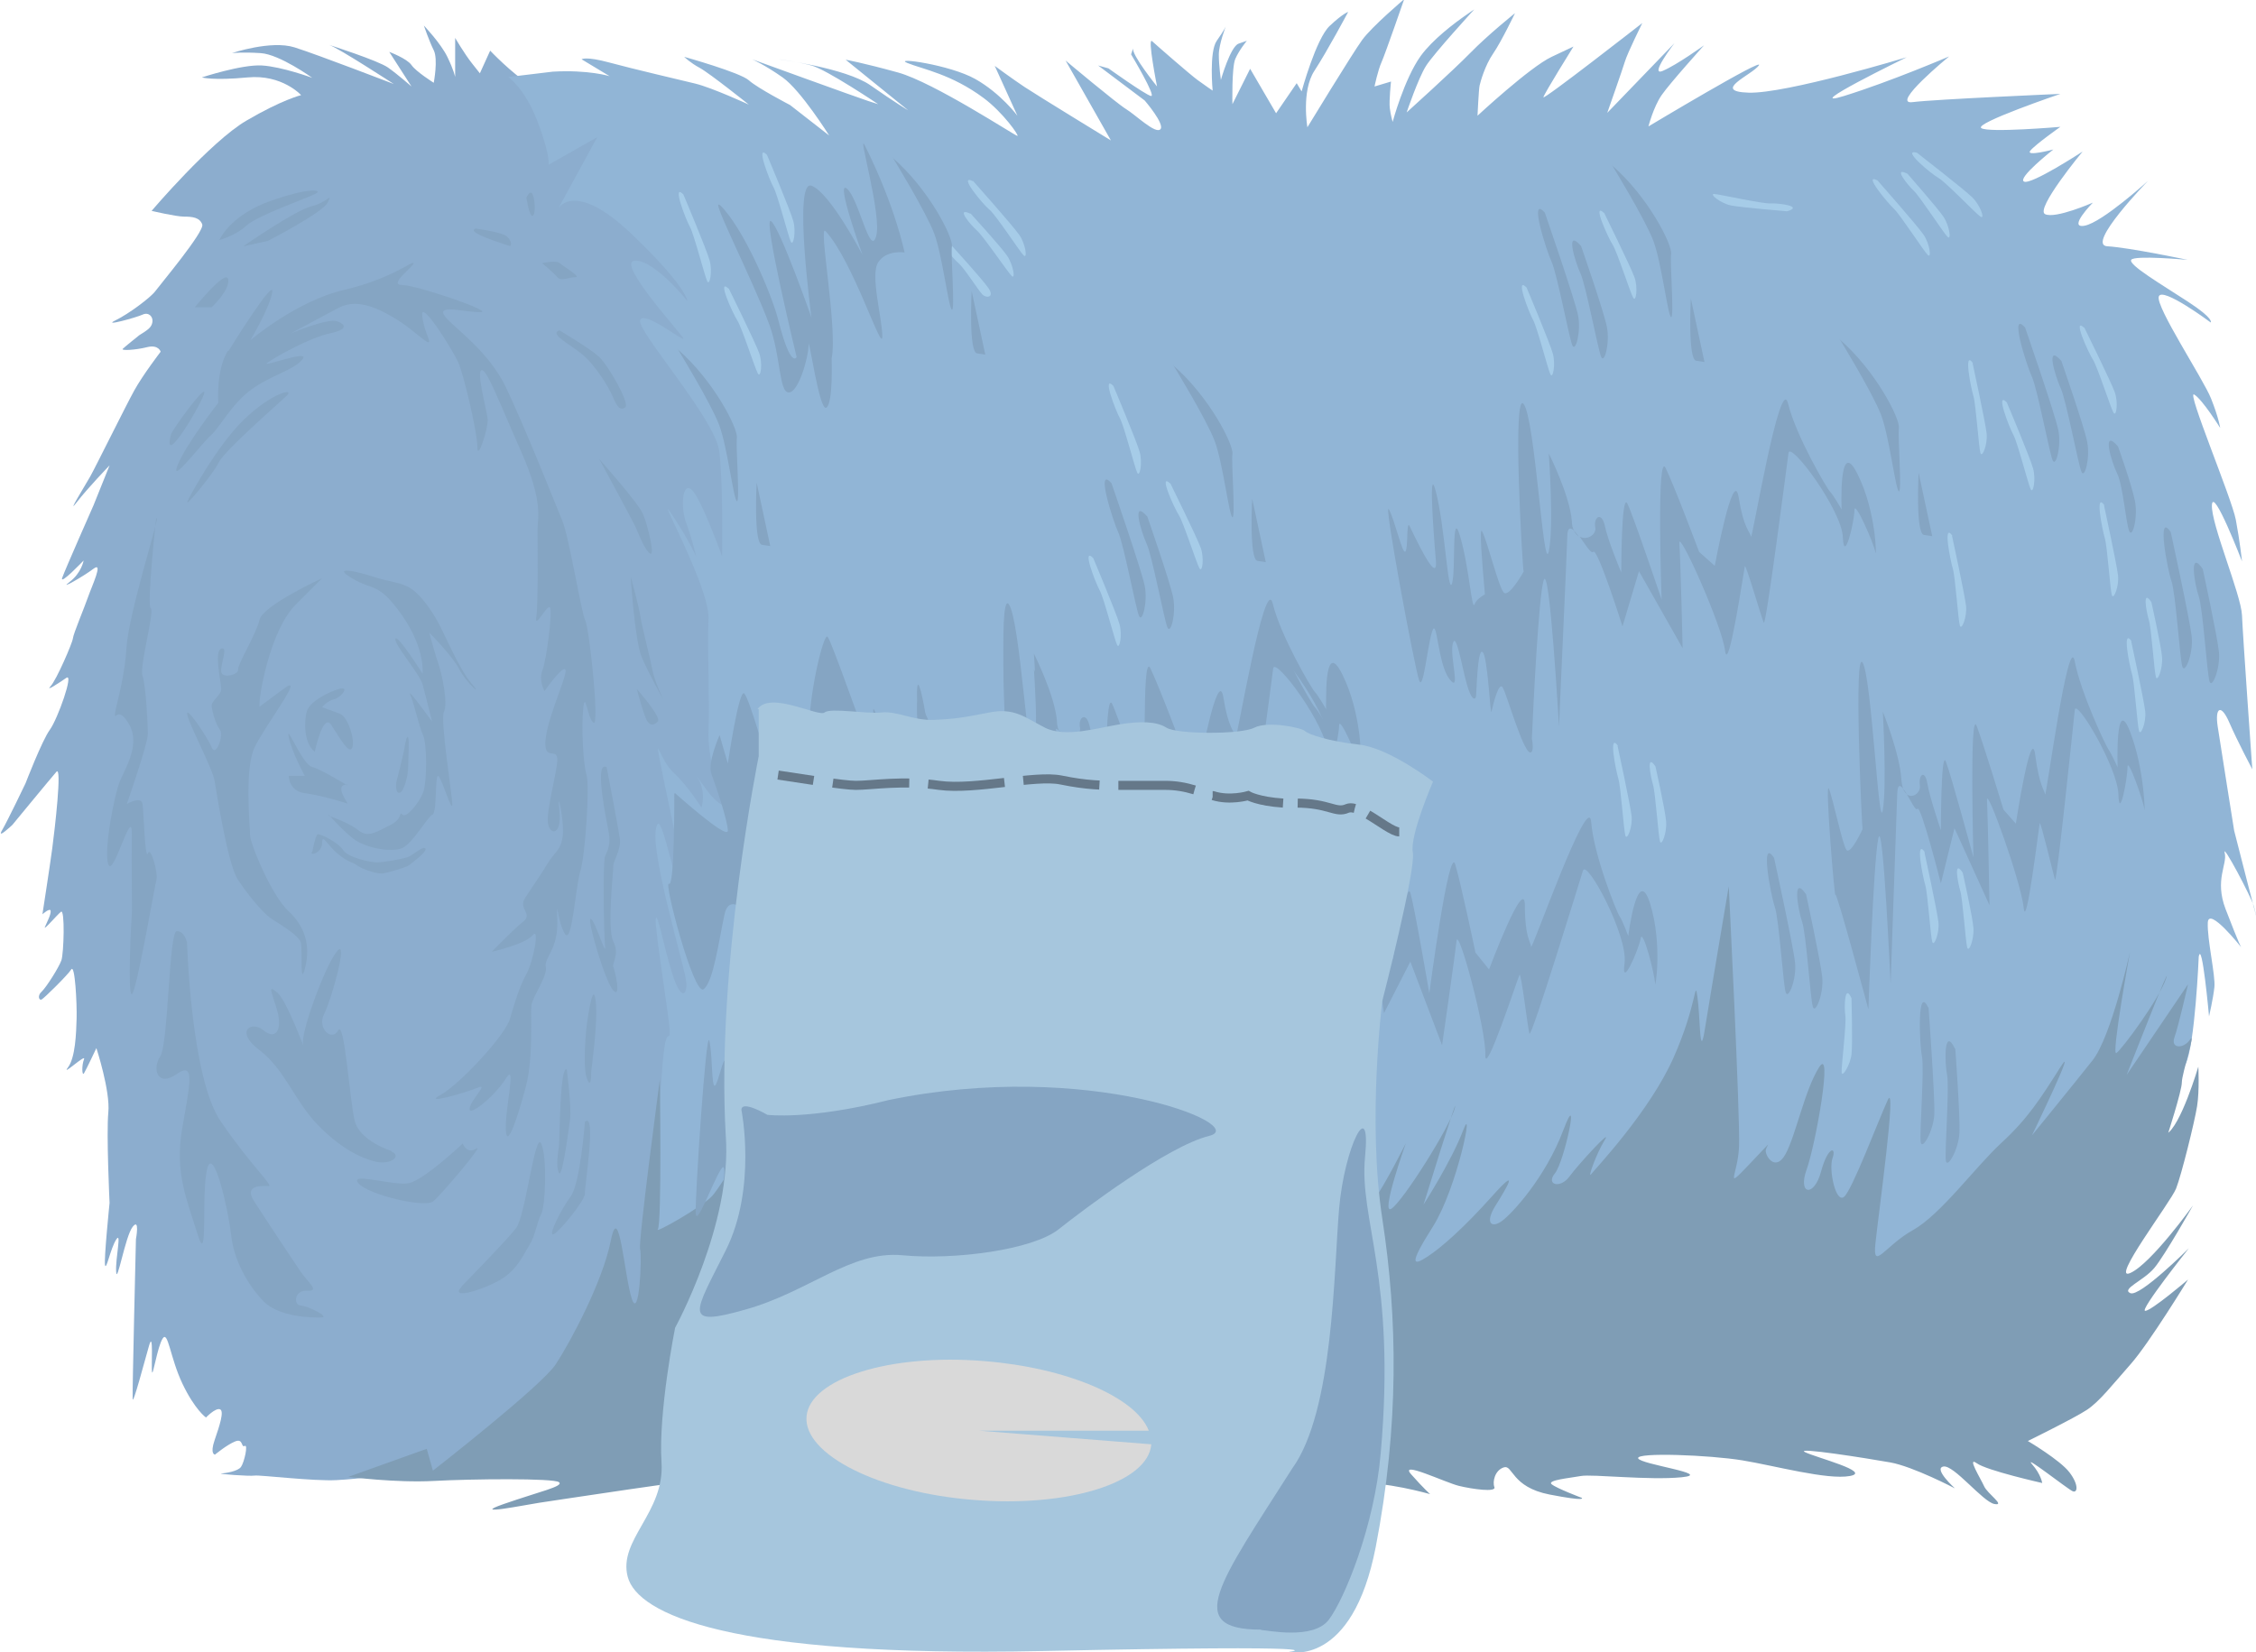 <?xml version="1.0" encoding="UTF-8"?><svg id="Livello_1" xmlns="http://www.w3.org/2000/svg" viewBox="0 0 54.77 40.12"><defs><style>.cls-1,.cls-2,.cls-3{fill:none;stroke:#657889;stroke-miterlimit:10;stroke-width:.22px;}.cls-2{stroke-dasharray:0 0 1.86 .46;}.cls-4{fill:#a6cce8;}.cls-4,.cls-5,.cls-6,.cls-7,.cls-8,.cls-9,.cls-10{stroke-width:0px;}.cls-5{fill:#a6c6dd;}.cls-6{fill:#7f9db5;}.cls-7{fill:#8cadce;}.cls-8{fill:#85a5c3;}.cls-9{fill:#91b5d6;}.cls-10{fill:#d9d9d9;}.cls-3{stroke-dasharray:0 0 1.41 .35;}</style></defs><path class="cls-7" d="M12.66,35.06l-.85.28-1.05.46h-1.2s-.83.11-1.39.14-1.87-.13-1.99-.11-.91-.04-.81-.05.4-.05.48-.16.18-.56.09-.51-.03-.19-.23-.11-.49.32-.49.32c0,0-.13,0-.01-.35s.24-.71.13-.75-.34.2-.34.2c0,0-.27-.19-.57-.82s-.35-1.3-.48-1.1-.24.95-.26.81.04-1.02-.07-.64-.39,1.45-.4,1.3.08-3.88.08-3.88c0,0,.1-.53-.08-.3s-.38,1.42-.4,1.09.14-1,0-.78-.24.76-.27.62.11-1.51.11-1.51c0,0-.08-1.68-.03-2.2s-.29-1.56-.29-1.56c0,0-.25.53-.3.61s-.06-.19,0-.34-.57.44-.39.2.2-.83.21-1.19-.04-1.33-.13-1.19-.66.7-.72.73-.11-.09,0-.19.42-.59.48-.76.09-1.26-.01-1.18-.43.47-.39.37.15-.3.14-.39-.2.08-.2.08c0,0,.18-1.16.24-1.61s.24-2.01.1-1.85-1.07,1.29-1.07,1.29c0,0-.39.37-.25.13s.57-1.14.57-1.14c0,0,.4-1.04.59-1.3s.59-1.39.4-1.26-.52.35-.38.2.53-1.05.54-1.16.28-.75.37-1.01.38-.87.13-.68-.87.54-.58.32.34-.52.34-.52c0,0-.59.62-.52.42s.76-1.76.76-1.76l.39-.97s-.54.56-.8.9.2-.4.33-.63.86-1.71,1.07-2.09.64-.94.64-.94c0,0-.05-.18-.33-.11s-.64.09-.59.04.4-.33.4-.33c.21-.13.3-.19.32-.32s-.09-.25-.24-.18-.99.3-.66.14.86-.56.97-.71,1.2-1.45,1.14-1.62-.24-.19-.44-.19-.79-.14-.79-.14c0,0,1.43-1.68,2.3-2.19s1.33-.62,1.33-.62c0,0-.46-.51-1.3-.43s-1.11,0-1.11,0c0,0,.97-.32,1.46-.29s1.22.3,1.22.3c0,0-.79-.57-1.25-.6s-.7,0-.7,0c0,0,.95-.32,1.52-.14s2.41.89,2.41.89c0,0-1.35-.88-1.57-.95,0,0,1.19.38,1.43.55s.57.46.57.46l-.54-.84s.43.16.54.32.54.43.54.43c0,0,.11-.57,0-.79s-.24-.6-.24-.6c0,0,.41.43.57.76s.19.49.19.49v-.95s.22.38.41.62l.19.24.25-.55s.51.54.98.84,3.04,1.72,3.04,1.72l4.15,5.06.51,13.42-4.32,8.87-1.92,3-1.65.94Z"/><path class="cls-9" d="M18.39,33.32l16.07-.68,8.02-.39,3.52.11,5.12-3.96s1.71-2.1,1.94-2.56.32-2.61.32-2.61c.08-.43.25,1.45.25,1.45,0,0,.1-.43.13-.71s-.18-1.17-.16-1.57.81.6.81.6c0,0-.03-.02-.38-.93-.27-.71.05-1.08-.02-1.36s.65,1.08.71,1.3c.28,1.14-.48-1.84-.48-1.84,0,0-.33-2.07-.4-2.53s.08-.56.28-.1.56,1.14.56,1.14c0,0-.23-3.24-.25-3.74s-.76-2.23-.73-2.68.73,1.37.73,1.37c0,0-.05-.48-.15-1.01s-1.21-3.16-1.01-3.04.63.81.63.81c0,0-.03-.23-.22-.71s-1.35-2.23-1.27-2.48,1.26.63,1.26.63c0,0,.1-.08-.56-.51s-1.44-.89-1.37-1.01,1.37,0,1.37,0c0,0-1.42-.3-1.95-.33s.99-1.59.99-1.59c0,0-1.11,1.01-1.54,1.09s.2-.56.2-.56c0,0-.91.4-1.16.28s.91-1.52.91-1.52c0,0-1.24.81-1.42.73s.71-.78.71-.78c0,0-.68.18-.56.03s.73-.58.73-.58c0,0-1.75.15-1.92.03s1.92-.83,1.92-.83c0,0-3.04.13-3.59.2s.89-1.11.89-1.11c0,0-1.42.61-2.55.96s1.52-.94,1.52-.94c0,0-2.93.89-3.84.86s.08-.43.25-.66-2.68,1.48-2.68,1.48c0,0,.12-.47.32-.76s1.03-1.21,1.03-1.21c0,0-.65.47-1,.62s.28-.67.28-.67l-1.63,1.69s.37-1.05.43-1.25.42-.93.42-.93c0,0-2.42,1.89-2.4,1.8s.73-1.23.73-1.23l-.53.25c-.53.25-1.8,1.43-1.8,1.43,0,0,.03-.64.05-.73s.13-.49.33-.78.53-.98.53-.98c0,0-.65.52-1.08.96s-1.55,1.45-1.55,1.45c0,0,.28-.83.47-1.13s1.17-1.37,1.17-1.37c0,0-.08.05-.19.13-.29.2-.82.6-1.11,1-.4.56-.68,1.6-.68,1.6,0,0-.05-.17-.07-.34s.03-.64.03-.64l-.4.12s.08-.39.17-.59.55-1.53.55-1.53c0,0-.78.66-1.02.99s-1.33,2.12-1.33,2.12c0,0-.15-.88.17-1.37s.82-1.43.82-1.43c0,0-.12.03-.45.34s-.68,1.59-.68,1.59l-.12-.2-.5.73-.63-1.08-.43.86s-.02-.89.07-1.1.28-.44.28-.44l-.2.07c-.2.07-.43.88-.43.88,0,0-.05-.35-.05-.61s.17-.69.17-.69c0,0-.03.08-.22.35s-.1,1.21-.1,1.21c0,0-.18-.12-.37-.26s-.98-.83-1.1-.94.12,1.1.12,1.1c0,0-.63-.78-.58-.93s-.05.15-.05.15c0,0,.63,1.05.48,1.01s-1.03-.67-1.03-.67l-.25-.07,1.13.85s.5.58.38.7-.6-.35-.83-.49-1.47-1.18-1.47-1.18l1.1,1.94s-1.8-1.1-2.1-1.3-.72-.51-.72-.51l.55,1.21s-.4-.54-1.02-.89-2.02-.54-1.65-.39,1.07.27,1.85.85c.47.35.87.92.82.92s-2.03-1.3-2.9-1.54-1.27-.31-1.27-.31l1.52,1.23s-.32-.19-.92-.61-2.23-.63-2.23-.63c0,0,.43.05.8.15s1.62.94,1.62.94l-.25-.08c-.25-.08-2.81-1.01-2.81-1.01,0,0,.3.13.74.44s1.13,1.41,1.13,1.41l-.95-.74s-.79-.41-1-.6-1.57-.57-1.57-.57c0,0,.14.14.38.27s1.19.89,1.19.89c0,0-.89-.41-1.3-.51s-1.49-.35-2.08-.51-.68-.08-.68-.08l.68.41s-.51-.16-1.38-.11l-1.08.13s.4.27.71,1.08.27,1.05.27,1.05l1.18-.67-.94,1.72s.4-.67,1.75.61,1.38,1.65,1.38,1.65c0,0-.81-1.01-1.28-.98s1.15,1.79,1.18,1.89-.98-.71-1.05-.44,1.82,2.39,1.92,3.17.07,2.56.07,2.56c0,0-.51-1.42-.74-1.62s-.27.44-.13.81.24.81.24.81c0,0-.2-.44-.61-1.05s.94,1.79.91,2.56.03,2.06,0,2.7.24,1.52.37,1.72-.13.13-.4-.24-.54-.74-.27-.37.13.78.13.78c0,0-.34-.54-.67-.84s-.47-.98-.34-.3.34,1.59.44,2.16.3,1.37.07.97-.51-2.12-.61-1.44.71,3.34.74,3.68-.13.47-.34-.2-.37-1.55-.4-1.32.34,2.46.34,2.73-.09-.18-.17.74c-.04.49-.3,3.81-.3,3.81l-.07,2.19-1.75,1.62,4.49-.11Z"/><path class="cls-8" d="M16.39,19.26s1.28,1.15,1.28.91-.3-1.11-.4-1.38.2-.94.2-.94l.2.69s.27-1.84.4-1.7.57,1.7.57,1.7c0,0,.34.9.44.9s.61-.84.57-1.65.34-2.43.44-2.33.91,2.46.98,2.56.71,1.35.71,1.35c0,0,.13-.94.34-.64s.13-1.59.27-1.52,1.05,2.77,1.15,2.83.27-1.01.4-.94.44,1.11.44,1.11c0,0-.17,1.79-.54,2.03s-.98,1.11-.91.54.17-2.29-.1-1.62-.81,1.28-.78,1.01.44-3.51-.17-1.85-1.52,3.95-1.5,3.54-.02-1.96-.19-1.69-.51,3.07-.78,2.9-.34-4.82-.78-3.95.37,1.82.24,1.89-.44.07-.47-.3-.67-1.15-.81-.51-.27,1.65-.51,1.82-.98-2.66-.84-2.56.13-2.19.13-2.19Z"/><path class="cls-6" d="M52.59,27.54c.35-.18.78-1.64.78-1.64,0,0,.03.58-.03.96s-.38,1.67-.51,2-1.62,2.28-1.11,2.05,1.52-1.64,1.52-1.64c0,0-.68,1.21-.94,1.52s-.81.51-.58.61,1.42-1.09,1.42-1.09c0,0-1.21,1.52-1.06,1.52s1.04-.76,1.04-.76c0,0-.94,1.54-1.39,2.05s-.76.91-1.06,1.11-1.44.76-1.44.76c0,0,.78.46,1.01.76s.2.51.08.46-1.21-.91-.99-.66.25.46.25.46c0,0-1.34-.3-1.59-.48s.1.38.18.56.53.48.25.43-.99-.96-1.24-.91.28.53.28.53c0,0-1.01-.53-1.57-.63s-2.33-.38-2.07-.25,1.64.48,1.09.58-1.82-.25-2.61-.38-2.58-.2-2.53-.05,1.85.38,1.06.46-2.18-.08-2.45-.03-.83.1-.71.2.73.33.73.33c0,0,.15.1-.78-.08s-.89-.73-1.11-.66-.28.35-.23.48-.53.05-.86-.03-1.47-.63-1.16-.28.46.48.46.48c0,0-1.16-.33-1.77-.25s-1.47.37-1.95.49-1.39.47-.94.3,1.9-1.04,1.59-1.06-3.19,1.16-2.78.78.89-.68.71-.66-2.98.68-2.98.68c0,0,1.82-.76,1.04-.81s-2.4.61-2.4.61c0,0,2.07-.76,1.09-.71-.99.05-3.59.76-3.59.76,0,0,2.1-.68,1.52-.91s-6.07.76-6.42.89-1.04.43-.81.25,1.32-.73,1.32-.73c0,0-1.52.4-1.85.51s.56-.46.66-.51-3.74.53-4.07.58-1.72.33-.86.03,1.47-.43,1.34-.53-2.12-.08-3.04-.03-2.07-.1-2.07-.1l1.9-.68.15.53s2.63-2.05,2.98-2.58,1.14-2,1.34-3.01.33.89.51,1.42.25-1.04.2-1.21.48-4.12.48-4.12c0,0,.05,3.52-.05,3.64s1.06-.53,1.32-.81,1.49-2.38,1.49-2.38c0,0-.28,1.44-.53,2.45s.4-.46.63-.68-.05.51-.08.96.56-.81.76-1.24.05.63-.1.89.2.71.4.56.78-.96.83-1.01-.1,2.58-.2,2.98.33-.23.56-.51.13.48-.1.81,1.44-.73,2.35-1.24,1.9-2.1,2.55-2.86,1.14-2.1,1.16-3.77.03,1.09-.03,1.67.2.05.46-.58.03.63-.05,1.64.51-.33.66-1.37.23.03.18.89-.38,4.15-.2,4,.38-.58.73-.99.15.71.15.71c0,0,1.92-2.93,2.23-3.36s-.68,2.33-.68,2.33c0,0,.94-1.8,1.11-2.2s-.64,2.71-.64,2.71c0,0,.41-.38.67-.78s.18.58.05,1.11.4-.33.89-1.01-.03.58-.23.89.66.05,1.01-.46.81-1.44.81-1.44c0,0-.63,1.77-.35,1.59s1.44-2.02,1.54-2.45-.76,2.35-.76,2.35c0,0,.68-1.06.96-1.8s-.13,1.37-.73,2.33c-.61.96-.48.96-.13.73s.89-.71,1.57-1.47.35-.2.08.23-.1.56.15.38,1.06-1.06,1.49-2.2.03.76-.2,1.04.13.38.35.08,1.06-1.21.86-.89-.43.96-.33.83,1.42-1.52,2-2.83.51-1.95.58-1.47.05,1.59.18.78.58-3.47.58-3.47c0,0,.28,5.62.25,6.32s-.38,1.09.25.43.43-.48.4-.35.23.56.48.1.46-1.54.81-2.1-.08,1.87-.3,2.48.18.68.35.05.38-.61.28-.33.08,1.11.28.94.83-1.85,1.06-2.35-.23,2.81-.3,3.49.23.05.91-.33,1.52-1.54,2.15-2.12.94-1.06,1.42-1.82-.68,1.64-.68,1.64c0,0,1.01-1.24,1.47-1.82s.91-2.63.91-2.63c0,0-.46,2.53-.33,2.45s1.06-1.34,1.21-1.82-.96,2.35-.96,2.35l1.49-2.2s-.23,1.01-.33,1.29.23.28.38.05-.2.83-.2,1.04-.35,1.29-.35,1.29Z"/><path class="cls-8" d="M5.32,5.84s.16-.4.76-.74c.12-.07.27-.14.43-.2.96-.35,1.34-.3,1.16-.2s-1.42.53-1.69.78-.66.35-.66.35Z"/><path class="cls-8" d="M5.92,5.97s1.24-.86,1.64-.96.51-.35.4-.1-1.46.94-1.46.94l-.59.13Z"/><path class="cls-8" d="M4.73,7.46s.76-.94.81-.68-.4.68-.4.68h-.4Z"/><path class="cls-8" d="M12.78,4.8s.09-.21.15-.08.08.49,0,.52-.15-.44-.15-.44Z"/><path class="cls-8" d="M11.55,5.55s.6.08.74.18.14.27.07.24-1.09-.33-.81-.42Z"/><path class="cls-8" d="M13.16,6.39s.34-.08.43,0,.53.34.38.34-.35.11-.44,0-.37-.34-.37-.34Z"/><path class="cls-8" d="M13.58,8.02s.74.44.96.64.76,1.14.64,1.23-.2-.01-.3-.25-.43-.78-.75-1.04-.8-.49-.55-.58Z"/><path class="cls-8" d="M14.55,11.15s.94,1.05,1.06,1.33.3,1.05.17.96-.27-.46-.34-.62-.89-1.67-.89-1.67Z"/><path class="cls-8" d="M15.31,13.99s.1,1.57.27,1.97.52,1.02.52,1.02c0,0-.21-.43-.27-.75s-.25-1.03-.28-1.25-.24-.99-.24-.99Z"/><path class="cls-8" d="M15.46,16.73s.61.69.51.79-.17.1-.25,0-.26-.79-.26-.79Z"/><path class="cls-8" d="M14.73,18.64s.29,1.5.32,1.74-.17.56-.16.64-.16,1.52,0,1.84-.04.54,0,.62.2.78,0,.57-.65-1.75-.55-1.74.38.96.35.67-.06-2.06,0-2.19.14-.29.09-.57-.37-1.77-.05-1.59Z"/><path class="cls-8" d="M14.24,24.93s.15-1.18.22-.64-.12,1.74-.11,1.79-.01.39-.11.08,0-1.23,0-1.23Z"/><path class="cls-8" d="M13.76,25.97s.12.93.08,1.21-.19,1.45-.27,1.3-.02-.49,0-.66.02-1.96.19-1.85Z"/><path class="cls-8" d="M14.2,27.24s-.11,1.5-.35,1.82-.56.98-.41.91.77-.83.76-.99.29-2.01,0-1.74Z"/><path class="cls-8" d="M5.55,8.52c.04-.07,1.11-1.79,1.06-1.43s-.53,1.17-.53,1.17c0,0,1.11-.95,2.27-1.22s1.67-.72,1.69-.65-.63.53-.28.53,2.28.66,1.9.66-.99-.18-.89.05,1.05.81,1.51,1.77,1.2,2.83,1.37,3.24.46,2.23.56,2.43.35,2.58.2,2.48-.2-.81-.25-.35,0,1.37.08,1.62-.03,1.95-.15,2.33-.2,1.82-.38,1.52-.2-.99-.18-.3-.33.89-.28,1.11-.33.73-.35.94.05,1.26-.13,1.95-.47,1.59-.49,1.06.27-1.67,0-1.24-.9.94-.88.73.48-.63.2-.51-1.37.43-.91.18,1.57-1.44,1.69-1.85.23-.78.4-1.09.33-1.16.15-.94-.99.4-.99.4c0,0,.51-.53.76-.73s-.13-.3.05-.58.33-.48.53-.81.33-.33.38-.68-.15-1.26-.08-.63-.25.61-.28.28.25-1.32.23-1.54-.23-.03-.28-.25c-.1-.46.53-1.75.48-1.9s-.51.51-.51.51c0,0-.15-.25-.05-.51s.25-1.44.18-1.52-.38.56-.33.23.03-1.85.03-2.12.15-.66-.4-1.9-.83-2-.96-1.97.13.99.15,1.19-.25,1.04-.25.68-.33-1.75-.46-2.05-.91-1.54-.88-1.16.23.66.15.66-.43-.35-.78-.56-.91-.53-1.39-.28-1.35.73-1.28.68,1.01-.43,1.23-.35.28.2-.19.3-1.33.58-1.5.71,1.08-.35.85-.08-.76.38-1.24.73-.78.94-.98,1.11-1.01,1.24-.81.73.99-1.52.99-1.52c0,0-.06-.79.23-1.26Z"/><path class="cls-8" d="M4.58,12.11s.66-1.26,1.34-1.92,1.25-.78,1.04-.58-1.52,1.34-1.65,1.62-.94,1.25-.73.89Z"/><path class="cls-8" d="M4.15,10.55c.03-.11.81-1.19.81-1.02s-1.04,1.93-.81,1.02Z"/><path class="cls-8" d="M6.3,17.17c-.03-.22.25-1.87.89-2.5l.63-.63s-1.44.66-1.52,1.01-.54,1.09-.52,1.21-.39.23-.41.05.18-.63,0-.56,0,.82,0,.98-.25.28-.23.43.1.43.2.56-.1.68-.2.43-.67-1.09-.59-.78.61,1.29.66,1.59.32,2.02.56,2.39.6.8.78.93.73.43.76.63-.03,1.11.1.58,0-.99-.41-1.37-.93-1.64-.93-1.85-.14-1.59.11-2.12,1.28-1.86.7-1.42l-.58.43Z"/><path class="cls-8" d="M7.64,18.26s.2-.96.4-.66.43.73.51.56-.1-.76-.3-.83-.43-.16-.43-.16c0,0,.12-.15.29-.19s.4-.33.12-.25-.71.31-.78.54-.08.79.2.99Z"/><path class="cls-8" d="M8.43,19.07s-.63-.39-.86-.45-.64-1.1-.56-.72.39.94.39.94h-.39s0,.37.39.42.98.23,1.03.25-.35-.46,0-.46Z"/><path class="cls-8" d="M7.98,19.78s.3.35.59.58.94.35,1.2.23.61-.76.73-.81.05-1.05.15-.93.33.91.33.68-.3-2.05-.2-2.25-.05-.91-.13-1.14-.23-.78-.23-.78c0,0,.56.56.73.89s.61.71.3.35-.68-1.26-.83-1.52-.38-.61-.63-.78-.48-.15-.94-.3-1-.25-.49.05.63.08,1.2.89.5,1.42.5,1.42c0,0-.61-.97-.66-.85s.59.85.66,1.11.23.9.23.9c0,0-.63-.87-.53-.65s.21.77.31.98.1,1.15,0,1.4-.41.63-.5.53.02.1-.29.25-.53.33-.78.13-.72-.35-.72-.35Z"/><path class="cls-8" d="M9.62,19s.18-.7.2-.84.06-.32.09-.25,0,.53,0,.72-.1.6-.21.62-.08-.24-.08-.24Z"/><path class="cls-8" d="M7.59,20.64s.07-.35.12-.38.51.2.62.38.66.3.82.3.68-.09.78-.14.37-.28.4-.19-.36.36-.4.4-.53.19-.65.2-.46-.09-.6-.19-.21-.07-.47-.28-.39-.52-.39-.27-.35.34-.23.19Z"/><path class="cls-8" d="M4.54,22.86s.09,3.31.82,4.37c.73,1.07,1.29,1.57,1.16,1.57s-.62-.05-.35.37.96,1.46,1.13,1.71.48.48.16.46-.34.35-.16.36.71.28.51.29-1.04,0-1.42-.4-.71-.98-.78-1.61-.43-2.18-.58-1.6.03,2.44-.23,1.6-.56-1.5-.38-2.56.34-1.67-.13-1.34-.6-.13-.4-.43.21-3.04.4-3.04.24.25.24.25Z"/><path class="cls-8" d="M9.51,27.95s-.78-.24-.9-.74-.25-2.47-.4-2.19-.52-.05-.34-.4.6-1.87.31-1.52-.89,2-.82,2.25-.38-1.04-.63-1.25-.13-.01,0,.44-.03.73-.33.48-.71.02-.1.48.85,1.23,1.41,1.81,1.07.82,1.42.9.64-.14.37-.25Z"/><path class="cls-8" d="M11.23,27.77s-.94.89-1.31.96-1.45-.28-1.22,0,1.62.61,1.82.44,1.27-1.43,1.04-1.28-.33-.13-.33-.13Z"/><path class="cls-8" d="M11.21,31.23s1.09-1.11,1.32-1.41.46-2.38.61-2.05.1,1.53,0,1.71-.15.54-.28.74-.27.56-.64.81-1.37.58-1,.2Z"/><path class="cls-8" d="M3.81,12.59c.02.1-.69,2.33-.74,3.14s-.28,1.47-.28,1.62.08-.23.35.25-.1,1.06-.23,1.37-.4,1.69-.28,2.02.58-1.45.57-.74.01,1.87,0,1.95-.11,1.96,0,1.94.56-2.65.6-2.79-.14-.82-.21-.63-.1-1-.13-1.2-.38,0-.38,0c0,0,.51-1.46.51-1.7s-.05-1.18-.13-1.41.3-1.57.2-1.64.13-2.18.13-2.18Z"/><path class="cls-8" d="M17.47,4.97c.57.54,1.27,2.18,1.43,2.82.3,1.18.44.88.44.88,0,0-.84-3.47-.62-3.3s.98,2.34.98,2.34c0,0-.45-3.36,0-3.2s1.24,1.68,1.24,1.68c0,0-.67-1.85-.38-1.61s.56,1.67.71,1.16-.48-2.63-.27-2.2c.74,1.48.96,2.59.96,2.59,0,0-.44-.07-.64.24s.1,1.36.1,1.8-.71-1.84-1.38-2.56c-.18-.19.3,2.38.15,3.09,0,0,.04,1.1-.13,1.2s-.43-1.8-.43-1.52-.24,1.15-.48,1.15-.19-.86-.47-1.64c-.4-1.09-1.47-3.16-1.2-2.9Z"/><path class="cls-8" d="M45.22,20.16c-.02-.1-.22-4.43,0-4.07s.39,4.17.49,3.58,0-2.39,0-2.39c0,0,.41,1.01.45,1.64s.49.4.45.15.12-.4.18-.05.33,1.14.33,1.14c0,0,0-1.97.12-1.67s.67,2.33.67,2.33c0,0-.1-3.67.08-3.19s.65,2.03.65,2.03l.3.34s.37-2.43.47-1.67.22.84.24.96.57-4.01.72-3.23.76,2.06.82,2.14.22.43.22.43c0,0-.06-1.79.3-.87s.37,2.08.35,1.89-.41-1.3-.41-1.02-.2,1.32-.22.66-1.03-2.35-1.06-2.05-.44,4.25-.48,4.12-.35-1.44-.37-1.37-.33,2.66-.39,2.05-.91-2.98-.89-2.61.06,2.55.06,2.55l-.85-1.87-.33,1.34s-.49-1.93-.57-1.81-.47-.99-.49-.36-.16,4.48-.16,4.6-.18-4.1-.3-3.52-.24,4.15-.24,4.15c0,0-.78-2.91-.8-2.78s-.26-2.81-.16-2.58.33,1.37.43,1.49.39-.51.39-.51Z"/><path class="cls-8" d="M31.42,22.89c0-.1.45-4.41.68-4.02s-.2,4.19.02,3.63.4-2.35.4-2.35c0,0,.35,1.08.29,1.72s.55.5.54.25.22-.37.24-.01.22,1.19.22,1.19c0,0,.33-1.95.43-1.62s.46,2.44.46,2.44c0,0,.48-3.64.63-3.13s.49,2.14.49,2.14l.33.41s.87-2.32.87-1.55.14.87.15,1,1.4-3.83,1.46-3.03.62,2.19.69,2.29.21.48.21.48c0,0,.22-1.78.53-.79s.12,2.13.12,1.94-.3-1.37-.35-1.09-.48,1.26-.39.6-.92-2.54-1.01-2.25-1.26,4.1-1.3,3.96-.2-1.5-.24-1.43-.85,2.55-.83,1.94-.66-3.14-.7-2.76-.35,2.53-.35,2.53l-.77-2.03-.64,1.25s-.3-2.01-.42-1.91-.43-1.08-.56-.46-.95,4.38-.97,4.5.45-4.08.2-3.53-.99,4.04-.99,4.04c0,0-.5-3.03-.55-2.91s.13-2.82.22-2.58.19,1.42.29,1.56.57-.42.57-.42Z"/><path class="cls-8" d="M25.1,16.24s.13,1.8,0,2.39c-.13.59-.33-3.22-.61-3.58-.28-.35-.03,3.97,0,4.07,0,0-.35.63-.48.51-.13-.13-.4-1.26-.53-1.49-.07-.13,0,.76.07,1.53-.08.05-.21.13-.25.24-.07.19-.13-.89-.35-1.64-.22-.75-.1.85-.2,1.14s-.17-1.38-.39-2.23,0,1.68,0,1.68c.05.64-.56-.69-.64-.85-.08-.15-.03.54-.1.62-.07.09-.25-.74-.4-1.02s.62,3.82.73,4.14c.1.32.2-.81.32-1.18.12-.37.13.79.42,1.16s0-.54.08-.86.22.56.34.98c.12.42.2.37.22.32s.03-1.18.16-1.1.19,1.59.22,1.45c.03-.13.17-.74.27-.59.1.15.54,1.74.7,1.57.04-.04.04-.17.01-.33.04-.9.16-3.35.28-3.82.15-.58.38,3.64.38,3.52s.18-3.97.2-4.6c0-.22.07-.23.16-.15-.03-.06-.05-.13-.05-.23-.05-.63-.56-1.64-.56-1.64Z"/><path class="cls-8" d="M25.71,18.11c.03.07.08.12.12.15-.04-.06-.09-.11-.12-.15Z"/><path class="cls-8" d="M32.58,16.73c-.46-.92-.38.87-.38.87,0,0-.2-.35-.28-.43-.08-.08-.83-1.36-1.02-2.14-.19-.78-.88,3.36-.9,3.23-.03-.13-.18-.2-.3-.96-.13-.76-.58,1.67-.58,1.67l-.38-.34s-.58-1.55-.81-2.03c-.23-.48-.1,3.19-.1,3.19,0,0-.68-2.02-.83-2.33-.15-.3-.15,1.67-.15,1.67,0,0-.33-.78-.4-1.14-.08-.35-.28-.2-.23.05.03.17-.2.32-.38.22.13.18.28.43.33.37.1-.12.71,1.81.71,1.81l.4-1.34,1.06,1.87s-.05-2.18-.08-2.55,1.04,2,1.11,2.61c.08.61.46-1.97.48-2.05s.4,1.24.46,1.37c.05.13.56-3.82.6-4.12.04-.3,1.3,1.39,1.32,2.05.03.66.28-.38.28-.66s.48.83.51,1.02c.03.19.03-.97-.43-1.89Z"/><path class="cls-8" d="M25.1,15.86s.13,1.8,0,2.39c-.13.59-.33-3.22-.61-3.58-.28-.35-.03,3.97,0,4.07,0,0-.35.63-.48.51-.13-.13-.4-1.26-.53-1.49-.07-.13,0,.76.07,1.53-.08.05-.21.13-.25.24-.07.19-.13-.89-.35-1.64-.22-.75-.1.85-.2,1.14s-.17-1.38-.39-2.23,0,1.68,0,1.68c.05.64-.56-.69-.64-.85-.08-.15-.03.54-.1.62-.07.09-.25-.74-.4-1.02s.62,3.82.73,4.14c.1.32.2-.81.32-1.18.12-.37.13.79.42,1.16s0-.54.08-.86.22.56.34.98c.12.42.2.37.22.32s.03-1.18.16-1.1.19,1.59.22,1.45c.03-.13.17-.74.27-.59.1.15.54,1.74.7,1.57.04-.04.04-.17.01-.33.04-.9.16-3.35.28-3.82.15-.58.38,3.64.38,3.52s.18-3.97.2-4.6c0-.22.07-.23.16-.15-.03-.06-.05-.13-.05-.23-.05-.63-.56-1.64-.56-1.64Z"/><path class="cls-8" d="M25.71,17.73c.03.07.08.12.12.15-.04-.06-.09-.11-.12-.15Z"/><path class="cls-8" d="M32.58,16.36c-.46-.92-.38.87-.38.87,0,0-.2-.35-.28-.43-.08-.08-.83-1.36-1.02-2.14-.19-.78-.88,3.36-.9,3.23-.03-.13-.18-.2-.3-.96-.13-.76-.58,1.67-.58,1.67l-.38-.34s-.58-1.55-.81-2.03c-.23-.48-.1,3.19-.1,3.19,0,0-.68-2.02-.83-2.33-.15-.3-.15,1.67-.15,1.67,0,0-.33-.78-.4-1.14-.08-.35-.28-.2-.23.05.03.17-.2.32-.38.22.13.18.28.43.33.37.1-.12.71,1.81.71,1.81l.4-1.34,1.06,1.87s-.05-2.18-.08-2.55,1.04,2,1.11,2.61c.08.61.46-1.97.48-2.05s.4,1.24.46,1.37c.05.13.56-3.82.6-4.12.04-.3,1.3,1.39,1.32,2.05.03.66.28-.38.28-.66s.48.83.51,1.02c.03.19.03-.97-.43-1.89Z"/><path class="cls-8" d="M37.6,11s.13,1.8,0,2.39c-.13.59-.33-3.22-.61-3.58-.28-.35-.03,3.97,0,4.07,0,0-.35.63-.48.51-.13-.13-.4-1.26-.53-1.49-.07-.13,0,.76.07,1.53-.08.05-.21.13-.25.24-.07.19-.13-.89-.35-1.64-.22-.75-.1.85-.2,1.14s-.17-1.38-.39-2.23,0,1.68,0,1.68c.05.64-.56-.69-.64-.85-.08-.15-.03.54-.1.62-.07.09-.25-.74-.4-1.02s.62,3.82.73,4.14c.1.32.2-.81.32-1.18.12-.37.13.79.42,1.16s0-.54.08-.86.22.56.34.98c.12.42.2.37.22.32s.03-1.18.16-1.1.19,1.59.22,1.45c.03-.13.17-.74.27-.59.1.15.54,1.74.7,1.57.04-.04.04-.17.01-.33.04-.9.16-3.35.28-3.82.15-.58.38,3.64.38,3.52s.18-3.97.2-4.6c0-.22.07-.23.16-.15-.03-.06-.05-.13-.05-.23-.05-.63-.56-1.64-.56-1.64Z"/><path class="cls-8" d="M38.21,12.88c.03.07.08.12.12.15-.04-.06-.09-.11-.12-.15Z"/><path class="cls-8" d="M45.09,11.5c-.46-.92-.38.87-.38.87,0,0-.2-.35-.28-.43-.08-.08-.83-1.36-1.02-2.14-.19-.78-.88,3.36-.9,3.23-.03-.13-.18-.2-.3-.96-.13-.76-.58,1.67-.58,1.67l-.38-.34s-.58-1.55-.81-2.03c-.23-.48-.1,3.19-.1,3.19,0,0-.68-2.02-.83-2.33-.15-.3-.15,1.67-.15,1.67,0,0-.33-.78-.4-1.14-.08-.35-.28-.2-.23.05.03.17-.2.32-.38.22.13.18.28.43.33.37.1-.12.71,1.81.71,1.81l.4-1.34,1.06,1.87s-.05-2.18-.08-2.55,1.04,2,1.11,2.61c.08.61.46-1.97.48-2.05s.4,1.24.46,1.37c.05.13.56-3.82.6-4.12.04-.3,1.3,1.39,1.32,2.05.03.66.28-.38.28-.66s.48.83.51,1.02c.03.19.03-.97-.43-1.89Z"/><path class="cls-8" d="M21.31,24.93s-.33,1.77-.59,2.31c-.27.54.48-3.2.3-3.61-.18-.41-1.01,3.84-1.01,3.94,0,0-.5.52-.59.37-.09-.15-.08-1.33-.14-1.58-.04-.14-.19.73-.31,1.5-.09.02-.23.07-.3.17-.11.16.09-.9.07-1.68-.03-.78-.31.8-.48,1.05s.18-1.38.18-2.26-.42,1.62-.42,1.62c-.11.63-.37-.81-.41-.98-.04-.17-.17.51-.25.58-.09.07-.06-.78-.14-1.09s-.35,3.85-.33,4.19c.02.34.4-.73.61-1.06.21-.33-.07.8.11,1.23s.13-.52.3-.81.07.59.08,1.03c0,.44.1.41.13.36s.33-1.13.43-1.02-.21,1.58-.14,1.46c.07-.12.35-.68.41-.5.06.17.09,1.82.29,1.69.05-.03.08-.15.1-.31.26-.86.99-3.2,1.23-3.63.29-.53-.54,3.62-.51,3.5s1.16-3.8,1.34-4.41c.06-.21.13-.2.19-.11-.01-.06-.01-.14,0-.23.11-.62-.13-1.73-.13-1.73Z"/><path class="cls-8" d="M21.43,26.9c.01.08.04.13.08.17-.03-.07-.06-.13-.08-.17Z"/><path class="cls-8" d="M28.43,27.28c-.21-1-.58.75-.58.75,0,0-.11-.39-.16-.49-.05-.1-.47-1.53-.46-2.33.01-.8-1.69,3.04-1.68,2.91,0-.13-.12-.24-.05-1.01.07-.77-.98,1.47-.98,1.47l-.28-.43s-.18-1.65-.28-2.17c-.1-.52-.89,3.06-.89,3.06,0,0-.16-2.13-.23-2.46-.07-.33-.56,1.58-.56,1.58,0,0-.12-.84-.11-1.2.01-.36-.22-.27-.23,0,0,.17-.28.26-.42.12.08.21.16.48.23.44.13-.09.23,1.93.23,1.93l.73-1.2.56,2.08s.49-2.12.56-2.49.51,2.19.43,2.8c-.08.61.93-1.8.98-1.86s.08,1.3.1,1.44c.02.14,1.49-3.56,1.61-3.84.12-.28.91,1.67.77,2.32-.14.64.36-.3.43-.57s.26.93.24,1.11c-.02.19.27-.93.05-1.94Z"/><path class="cls-4" d="M23.62,4.39s.98,1.1,1.13,1.32.2.59.1.49-.67-.98-.83-1.11-.78-.88-.4-.69Z"/><path class="cls-4" d="M23.56,5.18s.74.81.89,1.03.21.59.11.49-.69-.97-.84-1.1-.54-.59-.16-.41Z"/><path class="cls-4" d="M23.11,5.97s.74.81.89,1.03-.05.25-.15.15-.43-.63-.58-.76-.54-.59-.16-.41Z"/><path class="cls-4" d="M45.58,4.38s.97,1.1,1.12,1.32.2.59.1.49-.67-.98-.82-1.12-.77-.88-.4-.69Z"/><path class="cls-4" d="M46.31,4.22s.72.82.87,1.04.2.59.1.49-.67-.98-.82-1.12-.52-.6-.15-.41Z"/><path class="cls-4" d="M39.27,18.11s.31,1.43.34,1.7-.11.61-.15.48-.11-1.18-.17-1.38-.25-1.14-.01-.8Z"/><path class="cls-4" d="M40.19,18.61s.24,1.07.26,1.34-.11.61-.15.48-.11-1.18-.17-1.38-.17-.78.06-.44Z"/><path class="cls-4" d="M44.95,24.24s.03,1.1,0,1.36-.23.58-.24.44.12-1.18.09-1.38-.02-.8.15-.42Z"/><path class="cls-4" d="M46.72,20.69s.31,1.43.34,1.7-.11.61-.15.48-.11-1.18-.17-1.38-.25-1.14-.01-.8Z"/><path class="cls-4" d="M51.74,15.57s.31,1.43.34,1.7-.11.61-.15.48-.11-1.18-.17-1.38-.25-1.14-.01-.8Z"/><path class="cls-4" d="M51.08,12.27s.31,1.43.34,1.7-.11.61-.15.48-.11-1.18-.17-1.38-.25-1.14-.01-.8Z"/><path class="cls-4" d="M47.39,13.01s.31,1.43.34,1.7-.11.61-.15.48-.11-1.18-.17-1.38-.25-1.14-.01-.8Z"/><path class="cls-4" d="M47.89,8.82s.31,1.43.34,1.7-.11.61-.15.48-.11-1.18-.17-1.38-.25-1.14-.01-.8Z"/><path class="cls-4" d="M50.6,7.95s.65,1.32.74,1.57.04.62-.03.5-.39-1.12-.5-1.29-.51-1.05-.21-.77Z"/><path class="cls-4" d="M47.65,21.19s.24,1.07.26,1.34-.11.61-.15.48-.11-1.18-.17-1.38-.17-.78.06-.44Z"/><path class="cls-4" d="M52.23,14.62s.24,1.07.26,1.34-.11.61-.15.48-.11-1.18-.17-1.38-.17-.78.06-.44Z"/><path class="cls-8" d="M43.07,20.83s.47,2.15.51,2.55-.17.92-.23.71-.16-1.77-.26-2.06-.37-1.72-.02-1.2Z"/><path class="cls-8" d="M43.85,21.73s.35,1.61.39,2-.17.92-.23.71-.16-1.77-.26-2.06-.25-1.17.1-.66Z"/><path class="cls-8" d="M52.7,12.92s.47,2.15.51,2.55-.17.92-.23.71-.16-1.77-.26-2.06-.37-1.72-.02-1.2Z"/><path class="cls-8" d="M53.48,13.83s.35,1.61.39,2-.17.92-.23.71-.16-1.77-.26-2.06-.25-1.17.1-.66Z"/><path class="cls-8" d="M46.82,24.46s.16,2.2.14,2.6-.3.89-.33.67.09-1.78.03-2.08-.12-1.75.15-1.19Z"/><path class="cls-8" d="M47.47,25.47s.12,1.64.1,2.04-.3.89-.33.67.09-1.78.03-2.08-.08-1.19.19-.64Z"/><path class="cls-8" d="M29.5,24.33s.12,1.64.1,2.04-.3.89-.33.67.09-1.78.03-2.08-.08-1.19.19-.64Z"/><path class="cls-8" d="M49.17,7.97s.72,2.08.8,2.47-.06.93-.14.73-.37-1.74-.5-2.02-.57-1.66-.16-1.19Z"/><path class="cls-8" d="M50.05,8.78s.54,1.55.62,1.94-.06.93-.14.73-.37-1.74-.5-2.02-.39-1.13.02-.66Z"/><path class="cls-8" d="M51.42,10.84s.33.92.41,1.32-.06.93-.14.73-.15-1.11-.29-1.39-.39-1.13.02-.66Z"/><path class="cls-4" d="M43.38,5.13s-1.09-.09-1.35-.14-.55-.29-.41-.28,1.16.24,1.37.23.8.07.4.19Z"/><path class="cls-4" d="M46.54,3.71s1.16.9,1.35,1.09.31.54.19.46-.84-.84-1.02-.94-.92-.72-.52-.61Z"/><path class="cls-4" d="M48.72,9.77s.57,1.35.64,1.61,0,.62-.06.5-.32-1.14-.42-1.32-.45-1.08-.16-.79Z"/><path class="cls-4" d="M38.94,5.16s.65,1.32.74,1.57.04.62-.03.5-.39-1.12-.5-1.29-.51-1.05-.21-.77Z"/><path class="cls-8" d="M37.51,5.18s.72,2.08.8,2.47-.06.93-.14.73-.37-1.74-.5-2.02-.57-1.66-.16-1.19Z"/><path class="cls-8" d="M38.39,5.99s.54,1.55.62,1.94-.06.93-.14.73-.37-1.74-.5-2.02-.39-1.13.02-.66Z"/><path class="cls-4" d="M37.06,6.98s.57,1.35.64,1.61,0,.62-.06.5-.32-1.14-.42-1.32-.45-1.08-.16-.79Z"/><path class="cls-4" d="M16.59,4.72s.57,1.35.64,1.61,0,.62-.06.5-.32-1.14-.42-1.32-.45-1.08-.16-.79Z"/><path class="cls-4" d="M28.41,11.73s.65,1.32.74,1.57.04.62-.03.5-.39-1.12-.5-1.29-.51-1.05-.21-.77Z"/><path class="cls-4" d="M17.69,7s.65,1.32.74,1.57.04.62-.03.5-.39-1.12-.5-1.29-.51-1.05-.21-.77Z"/><path class="cls-8" d="M26.99,11.75s.72,2.08.8,2.47-.06.93-.14.73-.37-1.74-.5-2.02-.57-1.66-.16-1.19Z"/><path class="cls-8" d="M27.86,12.56s.54,1.55.62,1.94-.06.93-.14.73-.37-1.74-.5-2.02-.39-1.13.02-.66Z"/><path class="cls-4" d="M26.54,13.55s.57,1.35.64,1.61,0,.62-.06.5-.32-1.14-.42-1.32-.45-1.08-.16-.79Z"/><path class="cls-4" d="M27.03,9.37s.57,1.35.64,1.61,0,.62-.06.5-.32-1.14-.42-1.32-.45-1.08-.16-.79Z"/><path class="cls-4" d="M18.62,3.76s.57,1.35.64,1.61,0,.62-.06.5-.32-1.14-.42-1.32-.45-1.08-.16-.79Z"/><path class="cls-8" d="M16.45,8.47s.81,1.32,1.01,1.85.35,1.82.43,1.85-.03-1.32,0-1.54-.56-1.39-1.44-2.15Z"/><path class="cls-8" d="M18.37,11.71s-.08,1.49.13,1.52l.2.03-.33-1.54Z"/><path class="cls-8" d="M28.48,8.86s.81,1.32,1.01,1.85.35,1.82.43,1.85-.03-1.32,0-1.54-.56-1.39-1.44-2.15Z"/><path class="cls-8" d="M30.4,12.1s-.08,1.49.13,1.52l.2.03-.33-1.54Z"/><path class="cls-8" d="M44.66,8.23s.81,1.32,1.01,1.85.35,1.82.43,1.85-.03-1.32,0-1.54-.56-1.39-1.44-2.15Z"/><path class="cls-8" d="M46.58,11.47s-.08,1.49.13,1.52l.2.03-.33-1.54Z"/><path class="cls-8" d="M39.13,4s.81,1.32,1.01,1.85.35,1.82.43,1.85-.03-1.32,0-1.54-.56-1.39-1.44-2.15Z"/><path class="cls-8" d="M41.05,7.24s-.08,1.49.13,1.52l.2.03-.33-1.54Z"/><path class="cls-8" d="M21.67,3.82s.81,1.32,1.01,1.85.35,1.82.43,1.85-.03-1.32,0-1.54-.56-1.39-1.44-2.15Z"/><path class="cls-8" d="M23.59,7.06s-.08,1.49.13,1.52l.2.03-.33-1.54Z"/><path class="cls-5" d="M18.42,17.22v1.14s-1.04,5.12-.8,9.22c.16,2.13-1.23,4.66-1.23,4.66,0,0-.41,2.05-.33,3.27s-1.06,1.88-.82,2.78,2.45,1.96,10.06,1.8c7.61-.16,5.99.02,5.99.02,0,0,1.54.39,2.11-2.55.57-2.95.53-5.56.16-7.96s0-5.3,0-5.3c0,0,.82-3.19.74-3.6s.49-1.72.49-1.72c0,0-1.06-.82-1.8-.9s-1.23-.25-1.31-.33-.9-.25-1.23-.08-1.88.16-2.13,0-.65-.16-1.15-.08-1.31.33-1.8.08-.74-.49-1.35-.37-.85.16-1.35.18-.89-.22-1.27-.18-1.24-.12-1.38,0-1.32-.53-1.63-.08Z"/><path class="cls-1" d="M33.97,20.2c-.15,0-.47-.25-.76-.42"/><path class="cls-3" d="M32.89,19.63c-.07-.02-.13-.02-.18,0-.29.13-.43-.13-1.26-.13-.04,0-.08,0-.12,0"/><path class="cls-1" d="M31.15,19.5c-.61-.04-.85-.18-.85-.18,0,0-.44.13-.85,0,0,0,0,0-.01,0"/><path class="cls-2" d="M29,19.18c-.23-.07-.46-.11-.71-.11h-1.14c-.38,0-.76,0-1.39-.13s-2.08.25-2.96.13c-.88-.13-1.64,0-2.02,0-.15,0-.47-.04-.8-.09"/><path class="cls-1" d="M19.75,18.95c-.45-.07-.86-.13-.86-.13"/><path class="cls-8" d="M18,26.95s.38,1.89-.38,3.41-1.07,1.88.47,1.44c1.55-.43,2.56-1.44,3.82-1.32s3.16-.13,3.79-.63,2.65-2.02,3.66-2.27-2.94-1.87-7.78-.87c-1.94.49-2.95.36-2.95.36,0,0-.63-.37-.63-.12Z"/><path class="cls-8" d="M30.62,39.58c.13,0,1.26.25,1.64-.25s1.11-2.28,1.26-4.04c.38-4.29-.53-5.67-.38-7.2s-.5-.25-.63,1.26-.13,4.92-1.14,6.31c-1.77,2.78-2.65,3.91-.76,3.91Z"/><path class="cls-10" d="M23.77,34.74l4.18.33c-.07.93-2.02,1.54-4.32,1.35-2.29-.18-4.12-1.1-4.05-2.02s2.02-1.54,4.32-1.35c1.99.16,3.67.87,3.99,1.69h-4.13Z"/></svg>